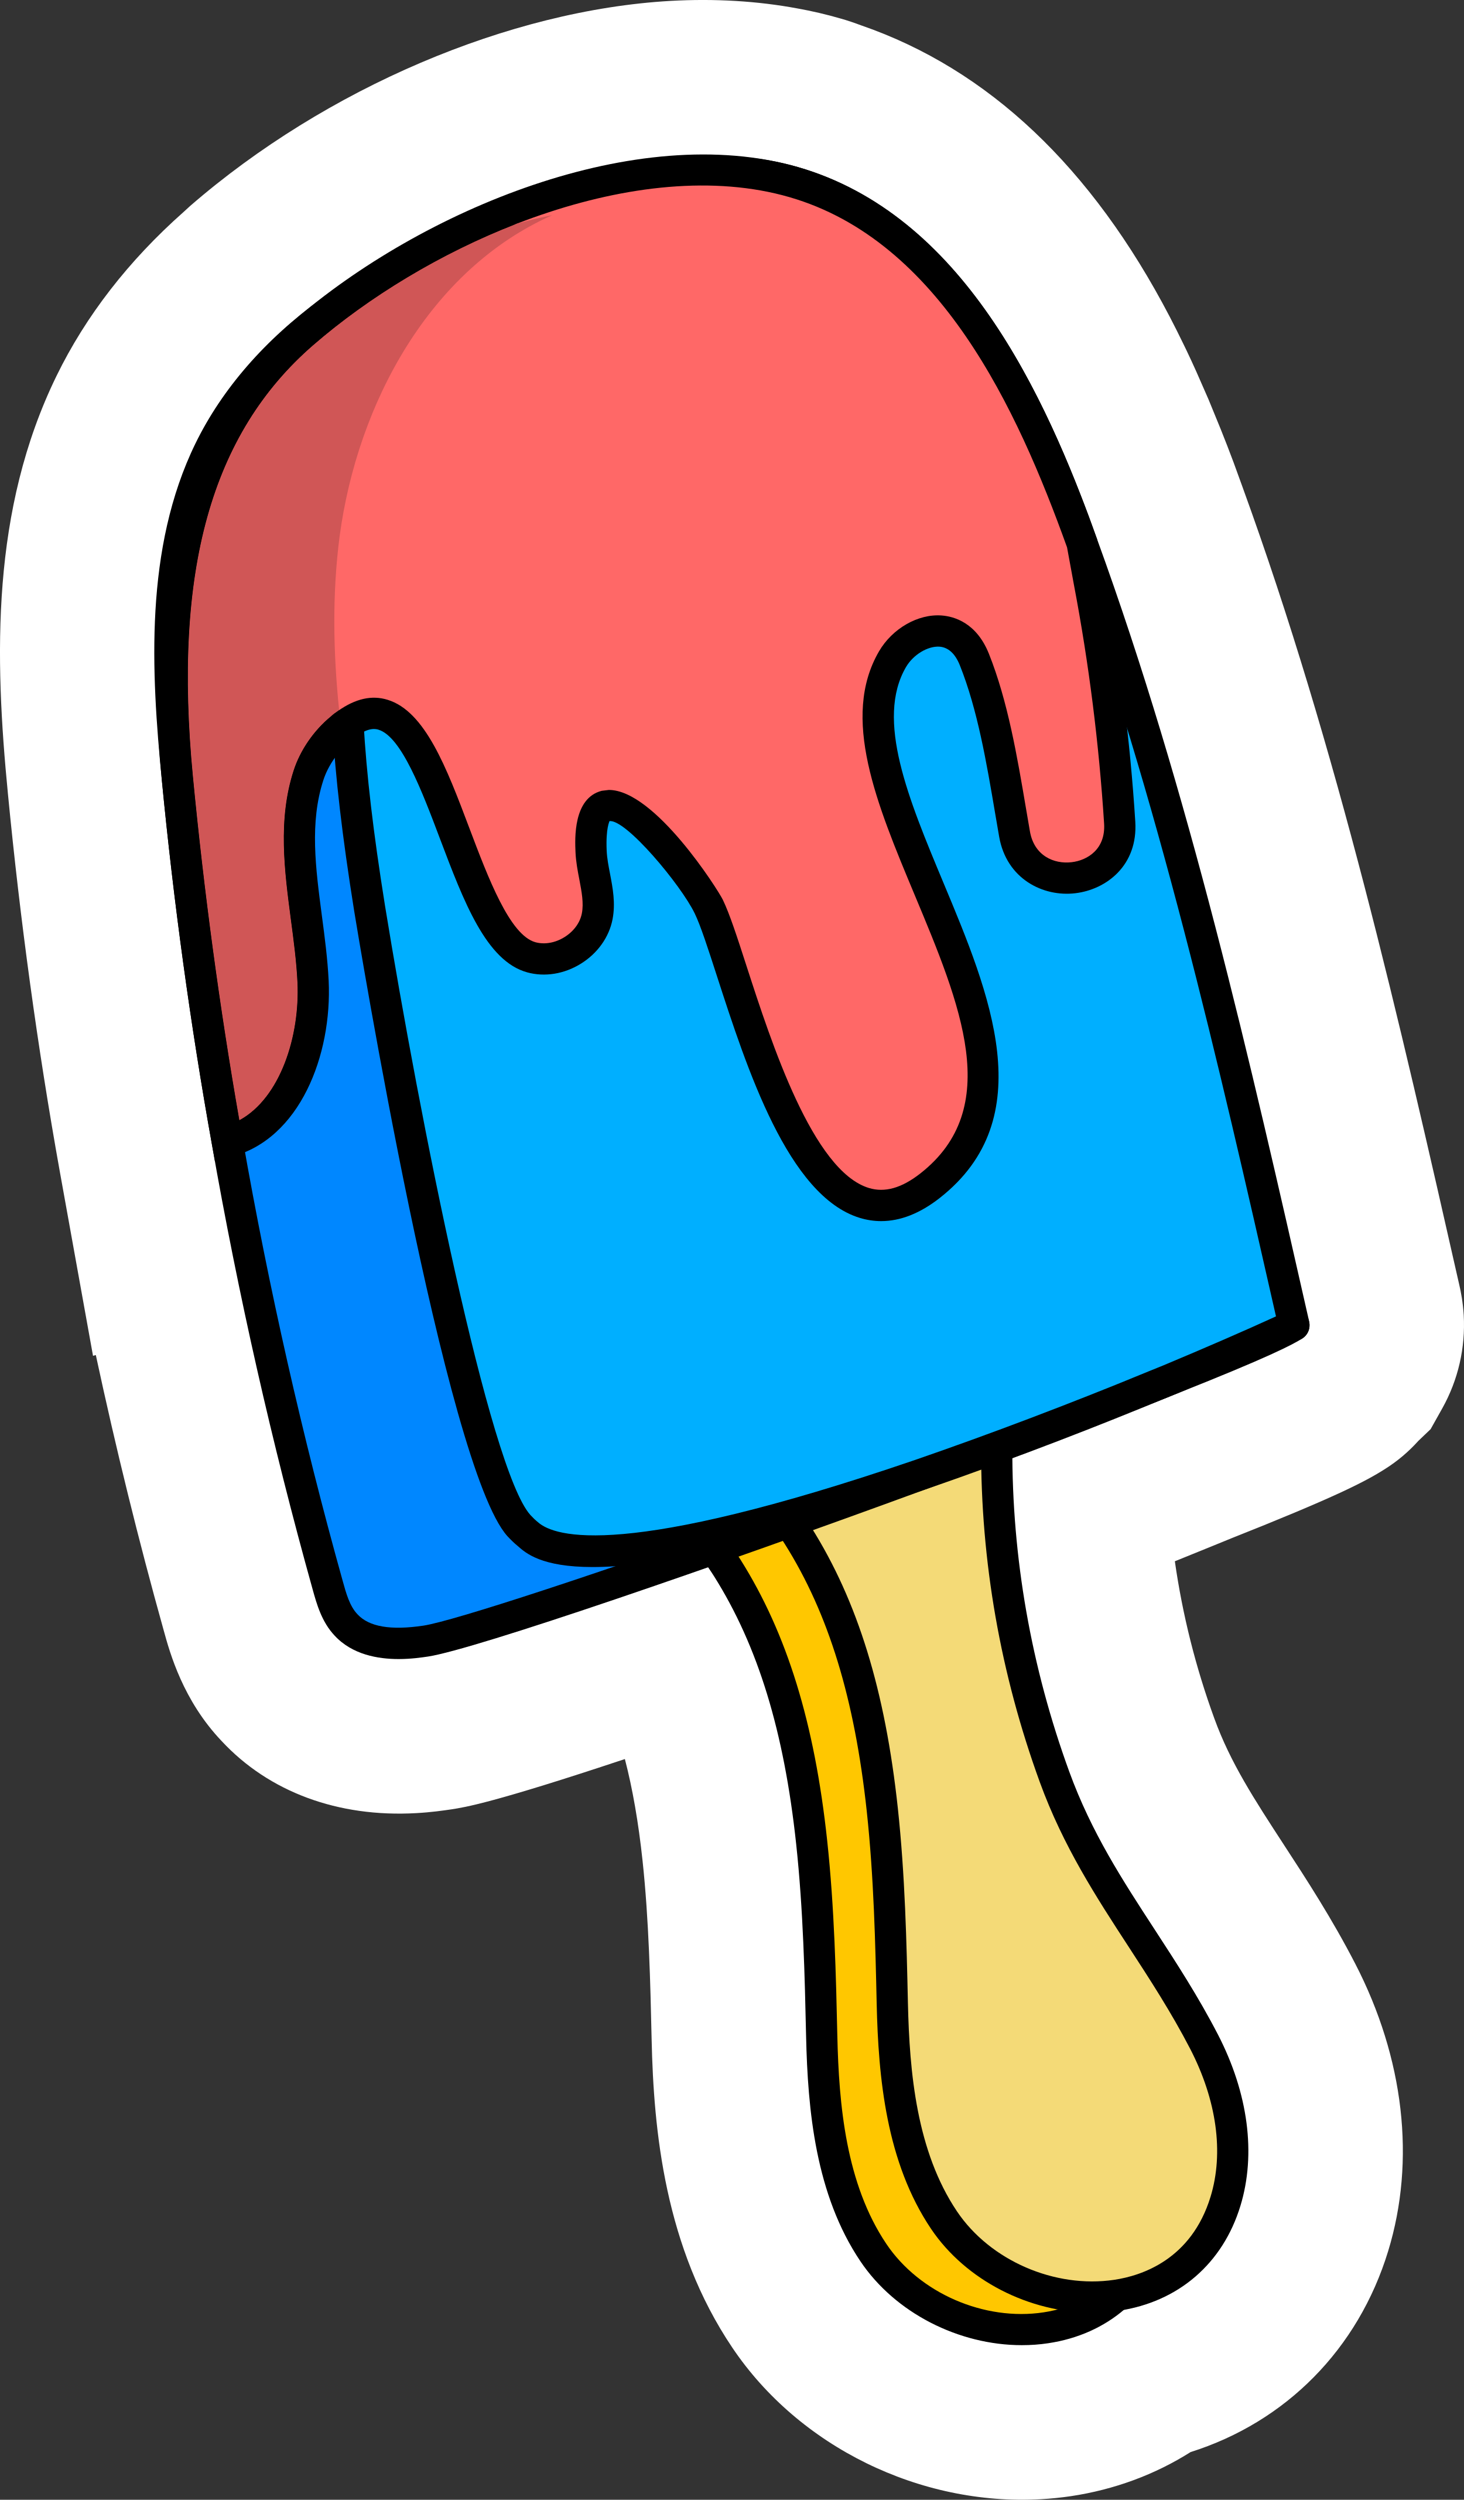 <svg xmlns="http://www.w3.org/2000/svg" style="isolation:isolate"
     viewBox="0 0 53.012 90.472" width="53.012pt" height="90.472pt">
    <rect x="0" y="0" width="53.012" height="90.472" fill="#333333" stroke="none"/>
    <defs>
        <clipPath id="_clipPath_ReORyb9l6oTiJRT3xXFT82QhGhUaUnz0">
            <rect width="53.012" height="90.472"/>
        </clipPath>
    </defs>
    <g clip-path="url(#_clipPath_ReORyb9l6oTiJRT3xXFT82QhGhUaUnz0)">
        <path d=" M 50.159 53.162 C 50.607 52.879 51.003 52.544 51.361 52.147 L 51.803 51.725 L 52.227 50.969 C 52.801 49.94 53.069 48.781 53.002 47.596 C 52.976 47.145 52.896 46.733 52.845 46.52 C 50.683 36.984 48.446 27.123 44.984 17.604 L 44.67 16.74 C 44.519 16.335 44.356 15.915 44.2 15.528 L 43.763 14.461 L 43.315 13.44 C 43.206 13.197 43.095 12.957 42.968 12.69 L 42.848 12.443 C 42.692 12.119 42.53 11.799 42.359 11.469 C 39.532 6.051 35.79 2.508 31.183 0.918 C 30.941 0.828 30.699 0.744 30.457 0.676 C 29.931 0.522 29.386 0.397 28.884 0.307 C 27.425 0.035 25.874 -0.057 24.273 0.033 C 18.444 0.365 11.8 3.192 6.884 7.455 L 6.646 7.673 C 4.655 9.436 3.11 11.428 2.048 13.602 C -0.326 18.466 -0.2 23.756 0.288 28.74 C 0.732 33.333 1.363 37.932 2.167 42.41 L 3.368 49.07 L 3.47 49.043 C 4.198 52.429 5.021 55.765 5.929 59.012 C 6.155 59.834 6.628 61.542 8.023 63.01 C 9.738 64.856 12.243 65.783 15.077 65.621 C 15.605 65.592 16.045 65.529 16.351 65.484 C 16.839 65.408 17.843 65.256 22.627 63.664 C 22.907 64.742 23.118 65.955 23.266 67.333 C 23.497 69.477 23.55 71.777 23.596 73.824 C 23.669 77.104 24.068 81.334 26.519 84.969 C 28.927 88.549 33.314 90.701 37.693 90.452 C 38.054 90.432 38.417 90.395 38.779 90.342 C 40.345 90.108 41.82 89.563 43.112 88.746 C 46.558 87.66 49.181 85.023 50.267 81.469 C 51.269 78.19 50.844 74.493 49.07 71.064 C 48.228 69.434 47.314 68.029 46.502 66.785 C 45.414 65.115 44.554 63.797 43.974 62.202 C 43.296 60.346 42.818 58.44 42.542 56.506 C 43.161 56.258 44.595 55.672 44.595 55.672 C 48.196 54.244 49.4 53.65 50.159 53.162 Z "
              fill="rgb(255,255,255)"/>
        <path d=" M 29.391 66.672 C 29.645 69.027 29.703 71.41 29.754 73.688 C 29.816 76.412 30.105 79.27 31.628 81.53 C 34.057 85.136 40.375 85.569 41.819 80.846 C 42.402 78.942 41.956 76.84 41.042 75.07 C 39.269 71.643 36.991 69.229 35.628 65.488 C 34.239 61.676 33.519 57.618 33.535 53.561 C 33.539 52.497 33.462 51.199 32.513 50.723 C 31.961 50.445 31.3 50.565 30.702 50.721 C 29.297 51.09 26.556 51.785 25.614 52.97 C 24.182 54.772 25.204 54.947 26.343 56.76 C 28.203 59.721 29.013 63.168 29.391 66.672 Z "
              fill="rgb(255,199,0)"/>
        <path d=" M 29.952 66.611 C 30.216 69.056 30.271 71.51 30.32 73.675 C 30.376 76.182 30.63 79.037 32.097 81.215 C 33.294 82.993 35.641 84.016 37.79 83.689 C 38.794 83.539 40.585 82.948 41.279 80.682 C 41.764 79.092 41.501 77.192 40.539 75.33 C 39.851 73.998 39.07 72.799 38.314 71.64 C 37.149 69.852 35.943 68.002 35.097 65.682 C 33.669 61.763 32.953 57.684 32.97 53.559 C 32.974 52.535 32.89 51.545 32.259 51.228 C 31.88 51.035 31.356 51.135 30.847 51.268 L 30.737 51.297 C 29.479 51.627 26.859 52.314 26.056 53.322 C 25.241 54.346 25.331 54.461 26.028 55.354 C 26.254 55.643 26.536 56.004 26.821 56.459 C 28.499 59.13 29.495 62.356 29.952 66.611 Z  M 37.001 84.877 C 34.72 84.877 32.415 83.711 31.159 81.846 C 29.529 79.428 29.249 76.371 29.189 73.7 C 29.141 71.558 29.087 69.129 28.829 66.733 C 28.39 62.654 27.447 59.58 25.864 57.061 C 25.605 56.649 25.353 56.326 25.136 56.049 C 24.31 54.989 23.868 54.256 25.171 52.617 C 26.127 51.416 28.398 50.74 30.451 50.203 L 30.56 50.174 C 31.247 49.994 32.05 49.856 32.767 50.217 C 34.111 50.893 34.105 52.696 34.101 53.563 C 34.085 57.555 34.778 61.502 36.159 65.295 C 36.961 67.493 38.078 69.207 39.261 71.023 C 40.032 72.205 40.829 73.428 41.544 74.811 C 42.643 76.936 42.933 79.138 42.359 81.012 C 41.72 83.102 40.116 84.485 37.956 84.807 C 37.64 84.855 37.321 84.877 37.001 84.877 Z "
              fill="rgb(0,0,0)"/>
        <path d=" M 31.948 65.495 C 32.202 67.852 32.261 70.233 32.312 72.511 C 32.372 75.236 32.661 78.092 34.185 80.354 C 36.614 83.959 42.933 84.392 44.376 79.67 C 44.958 77.764 44.514 75.663 43.599 73.893 C 41.826 70.466 39.549 68.051 38.186 64.311 C 36.796 60.499 36.076 56.442 36.093 52.384 C 36.097 51.32 36.019 50.024 35.07 49.545 C 34.518 49.268 33.857 49.388 33.26 49.545 C 31.855 49.914 29.112 50.608 28.171 51.793 C 26.739 53.594 27.761 53.771 28.9 55.584 C 30.761 58.545 31.571 61.991 31.948 65.495 Z "
              fill="rgb(244,218,119)"/>
        <path d=" M 32.51 65.435 C 32.774 67.879 32.828 70.333 32.876 72.498 C 32.933 75.006 33.189 77.862 34.654 80.037 C 35.853 81.817 38.196 82.832 40.347 82.512 C 41.352 82.362 43.142 81.772 43.835 79.504 C 44.321 77.914 44.059 76.014 43.097 74.152 C 42.407 72.821 41.626 71.623 40.871 70.463 C 39.706 68.675 38.5 66.826 37.654 64.505 C 36.226 60.586 35.511 56.508 35.527 52.381 C 35.53 51.36 35.447 50.368 34.816 50.051 C 34.437 49.859 33.913 49.957 33.404 50.092 L 33.289 50.121 C 32.031 50.451 29.414 51.139 28.613 52.145 C 27.799 53.17 27.888 53.284 28.585 54.177 C 28.812 54.467 29.093 54.828 29.379 55.283 C 31.057 57.953 32.052 61.18 32.51 65.435 Z  M 39.558 83.701 C 37.277 83.701 34.972 82.535 33.716 80.67 C 32.087 78.252 31.806 75.195 31.745 72.524 C 31.698 70.381 31.644 67.952 31.386 65.556 C 30.946 61.478 30.005 58.404 28.421 55.885 C 28.163 55.473 27.909 55.15 27.695 54.873 C 26.866 53.813 26.425 53.08 27.729 51.442 C 28.683 50.24 30.951 49.567 33.002 49.027 L 33.116 48.998 C 33.806 48.817 34.608 48.68 35.323 49.041 C 36.667 49.717 36.661 51.52 36.657 52.386 C 36.642 56.377 37.335 60.324 38.717 64.117 C 39.519 66.317 40.636 68.031 41.819 69.846 C 42.589 71.029 43.386 72.252 44.101 73.633 C 45.2 75.759 45.489 77.961 44.916 79.835 C 44.278 81.925 42.673 83.309 40.513 83.631 C 40.197 83.678 39.878 83.701 39.558 83.701 Z "
              fill="rgb(0,0,0)"/>
        <path d=" M 46.853 47.945 L 46.853 47.965 C 46.306 48.316 44.634 49.03 42.324 49.945 C 42.153 50.018 41.991 50.078 41.82 50.149 C 39.419 51.09 36.42 52.231 33.309 53.377 C 25.519 56.233 17.01 59.151 15.415 59.395 C 14.402 59.545 13.228 59.561 12.535 58.817 C 12.162 58.425 12.008 57.887 11.864 57.369 C 10.39 52.09 9.177 46.723 8.23 41.32 C 7.447 36.95 6.846 32.559 6.42 28.149 C 6.028 24.149 5.819 19.92 7.583 16.303 C 9.718 11.933 14.473 9.218 19.035 8.01 C 19.686 7.839 20.277 7.723 20.8 7.653 C 25.753 6.979 25.324 10.686 24.727 15.598 C 24.136 20.459 24.073 25.34 24.237 30.221 C 24.493 37.632 25.286 45.055 25.592 52.443 C 25.626 53.215 25.641 54.028 25.298 54.719 C 24.966 55.408 46.267 47.979 46.853 47.945 Z "
              fill="rgb(0,135,255)"/>
        <path d=" M 21.883 8.137 C 21.577 8.137 21.242 8.162 20.876 8.212 C 20.347 8.283 19.776 8.401 19.179 8.557 C 16.698 9.213 10.651 11.307 8.091 16.551 C 6.37 20.08 6.616 24.36 6.983 28.094 C 7.409 32.512 8.017 36.928 8.787 41.22 C 9.733 46.617 10.951 51.999 12.409 57.217 C 12.533 57.666 12.661 58.129 12.945 58.426 C 13.366 58.879 14.144 59.012 15.331 58.836 C 16.448 58.664 21.695 56.938 28.156 54.637 C 25.226 55.518 25.099 55.373 24.875 55.119 C 24.726 54.949 24.691 54.678 24.789 54.473 C 25.066 53.914 25.061 53.234 25.027 52.468 C 24.882 48.969 24.623 45.4 24.372 41.947 C 24.095 38.111 23.807 34.145 23.672 30.24 C 23.482 24.547 23.638 19.873 24.165 15.529 C 24.523 12.59 24.861 9.815 23.765 8.734 C 23.361 8.334 22.74 8.137 21.883 8.137 Z  M 14.435 60.045 C 13.686 60.045 12.759 59.887 12.121 59.201 C 11.648 58.703 11.466 58.047 11.32 57.52 C 9.853 52.268 8.625 46.85 7.673 41.418 C 6.898 37.098 6.286 32.651 5.857 28.203 C 5.476 24.317 5.224 19.85 7.075 16.055 C 9.023 12.067 13.329 8.936 18.891 7.463 C 19.532 7.295 20.15 7.17 20.724 7.092 C 22.491 6.852 23.745 7.125 24.56 7.928 C 26.05 9.399 25.697 12.303 25.288 15.666 C 24.768 19.95 24.613 24.568 24.802 30.201 C 24.937 34.084 25.224 38.041 25.501 41.865 C 25.751 45.326 26.011 48.904 26.157 52.42 C 26.181 52.977 26.191 53.525 26.099 54.051 C 28.498 53.43 35.775 50.996 40.36 49.463 C 45.675 47.686 46.581 47.395 46.819 47.381 C 46.972 47.379 47.118 47.424 47.231 47.525 C 47.343 47.625 47.409 47.768 47.417 47.918 L 47.418 47.939 C 47.427 48.141 47.329 48.332 47.158 48.441 C 46.814 48.662 45.958 49.114 42.532 50.471 L 42.039 50.671 C 39.521 51.658 36.493 52.806 33.504 53.907 C 25.848 56.714 17.206 59.692 15.501 59.954 C 15.28 59.986 14.89 60.045 14.435 60.045 Z "
              fill="rgb(0,0,0)"/>
        <path d=" M 46.853 47.945 L 46.853 47.965 C 45.9 48.412 44.3 49.121 42.324 49.945 C 42.153 50.018 41.991 50.078 41.82 50.149 C 39.331 51.178 36.323 52.339 33.309 53.377 C 27.086 55.504 20.841 57.055 19.125 55.533 C 19.006 55.437 18.898 55.33 18.787 55.212 C 16.883 53.103 13.999 36.66 13.382 32.869 C 13.029 30.66 12.726 28.408 12.599 26.168 C 12.389 22.281 12.716 18.415 14.237 14.863 C 15.53 11.85 17.937 9.196 20.8 7.653 C 23.251 6.317 26.037 5.807 28.743 6.592 C 34.05 8.127 36.966 13.717 38.901 18.899 C 38.998 19.17 39.096 19.434 39.195 19.706 C 42.53 28.882 44.693 38.424 46.853 47.945 Z "
              fill="rgb(0,175,255)"/>
        <path d=" M 26.105 6.783 C 24.439 6.783 22.734 7.242 21.069 8.149 C 18.31 9.638 16.009 12.166 14.756 15.086 C 13.447 18.143 12.927 21.758 13.163 26.137 C 13.273 28.044 13.511 30.093 13.941 32.779 C 15.187 40.43 17.719 53.186 19.207 54.833 C 19.292 54.924 19.382 55.014 19.482 55.094 C 20.083 55.627 22.582 56.445 33.126 52.842 C 35.82 51.914 38.831 50.773 41.605 49.627 L 42.107 49.424 C 43.612 48.795 45.105 48.147 46.204 47.643 C 44.112 38.423 41.937 28.902 38.663 19.9 L 38.368 19.088 C 36.73 14.701 33.931 8.681 28.586 7.135 C 27.777 6.901 26.946 6.783 26.105 6.783 Z  M 21.458 56.715 C 19.606 56.715 19.038 56.211 18.75 55.956 C 18.63 55.859 18.502 55.735 18.374 55.598 C 16.128 53.109 12.958 33.781 12.823 32.959 C 12.388 30.233 12.146 28.148 12.034 26.199 C 11.788 21.642 12.338 17.861 13.716 14.641 C 15.069 11.49 17.553 8.762 20.531 7.154 C 23.298 5.647 26.195 5.264 28.901 6.049 C 34.735 7.736 37.704 14.077 39.431 18.699 L 39.726 19.515 C 43.065 28.694 45.261 38.373 47.384 47.735 L 47.417 47.918 L 47.418 47.939 C 47.429 48.168 47.3 48.381 47.093 48.478 C 46.548 48.733 45.016 49.436 42.542 50.467 L 42.039 50.671 C 40.06 51.488 36.974 52.713 33.493 53.911 C 27.06 56.11 23.488 56.715 21.458 56.715 Z "
              fill="rgb(0,0,0)"/>
        <path d=" M 36.737 30.188 C 36.357 27.994 36.04 25.763 35.282 23.87 C 34.629 22.236 32.948 22.777 32.318 23.858 C 29.47 28.754 39.669 38.221 33.677 42.914 C 29.011 46.569 26.799 35.146 25.663 32.808 C 25.124 31.697 21.216 26.555 21.404 30.816 C 21.439 31.606 21.775 32.389 21.624 33.166 C 21.425 34.197 20.253 34.925 19.239 34.647 C 16.47 33.887 15.891 23.842 12.599 26.168 L 12.353 26.358 C 11.82 26.789 11.38 27.412 11.17 28.065 C 10.398 30.449 11.214 33.012 11.335 35.523 C 11.449 37.889 10.456 40.75 8.23 41.32 C 7.447 36.95 6.846 32.56 6.42 28.149 C 5.874 22.489 6.288 16.124 10.968 12.067 C 15.337 8.278 22.911 4.906 28.743 6.592 C 34.32 8.205 37.257 14.295 39.195 19.707 C 39.283 20.196 39.372 20.666 39.447 21.084 C 39.993 23.953 40.359 26.857 40.544 29.771 C 40.696 32.173 37.15 32.559 36.737 30.188 Z "
              fill="rgb(255,104,103)"/>
        <path d=" M 22.048 28.59 C 23.709 28.59 25.996 32.199 26.172 32.561 C 26.419 33.07 26.692 33.91 27.036 34.975 C 27.933 37.743 29.433 42.377 31.462 42.996 C 32.038 43.172 32.65 43 33.327 42.469 C 36.347 40.104 34.78 36.357 33.12 32.389 C 31.739 29.088 30.437 25.969 31.829 23.574 C 32.312 22.746 33.244 22.211 34.099 22.276 C 34.544 22.309 35.357 22.533 35.808 23.66 C 36.492 25.373 36.829 27.356 37.154 29.274 L 37.294 30.09 C 37.446 30.966 38.157 31.282 38.806 31.205 C 39.384 31.137 40.038 30.73 39.98 29.807 C 39.796 26.924 39.431 24.025 38.892 21.19 L 38.638 19.809 C 36.831 14.783 34.03 8.71 28.586 7.135 C 23.138 5.56 15.785 8.638 11.339 12.493 C 7.649 15.693 6.265 20.651 6.984 28.095 C 7.387 32.28 7.953 36.465 8.667 40.545 C 10.155 39.738 10.864 37.486 10.771 35.549 C 10.736 34.807 10.633 34.035 10.534 33.289 C 10.3 31.51 10.056 29.668 10.632 27.89 C 10.872 27.145 11.37 26.426 11.995 25.918 C 12.044 25.867 12.14 25.797 12.234 25.734 C 12.874 25.281 13.467 25.151 14.037 25.328 C 15.398 25.745 16.172 27.792 16.991 29.959 C 17.68 31.781 18.46 33.848 19.39 34.102 C 19.721 34.192 20.105 34.125 20.439 33.917 C 20.775 33.709 21.004 33.396 21.069 33.059 C 21.142 32.688 21.062 32.272 20.978 31.83 C 20.917 31.514 20.854 31.186 20.839 30.84 C 20.818 30.357 20.752 28.885 21.79 28.621 L 22.048 28.59 Z  M 31.907 44.195 C 31.648 44.195 31.388 44.156 31.132 44.078 C 28.539 43.285 27.049 38.684 25.96 35.324 C 25.642 34.342 25.368 33.493 25.154 33.055 C 24.654 32.024 22.656 29.631 22.067 29.719 C 22.076 29.732 21.931 29.949 21.968 30.791 C 21.981 31.068 22.035 31.343 22.088 31.617 C 22.189 32.145 22.293 32.688 22.18 33.274 C 22.055 33.918 21.638 34.504 21.036 34.877 C 20.435 35.252 19.725 35.367 19.091 35.192 C 17.607 34.785 16.794 32.635 15.933 30.359 C 15.279 28.627 14.536 26.664 13.706 26.41 C 13.625 26.385 13.378 26.311 12.925 26.629 C 12.834 26.694 12.788 26.722 12.748 26.761 C 12.255 27.164 11.88 27.703 11.708 28.238 C 11.21 29.774 11.427 31.41 11.655 33.141 C 11.757 33.91 11.862 34.705 11.901 35.494 C 12.029 38.18 10.859 41.231 8.37 41.867 L 7.781 42.019 L 7.674 41.42 C 6.898 37.097 6.286 32.651 5.857 28.203 C 5.11 20.471 6.661 15.053 10.598 11.639 C 15.276 7.584 23.064 4.361 28.901 6.049 C 34.837 7.766 37.804 14.149 39.726 19.516 L 40.004 20.984 C 40.55 23.859 40.923 26.805 41.109 29.734 C 41.21 31.328 40.055 32.196 38.939 32.328 C 37.771 32.469 36.446 31.809 36.18 30.283 L 36.039 29.463 C 35.724 27.604 35.398 25.682 34.757 24.08 C 34.587 23.655 34.338 23.428 34.016 23.404 C 33.595 23.379 33.071 23.691 32.806 24.143 C 31.696 26.051 32.896 28.918 34.163 31.952 C 35.832 35.942 37.723 40.463 34.025 43.36 C 33.314 43.916 32.605 44.195 31.907 44.195 Z "
              fill="rgb(0,0,0)"/>
        <path d=" M 8.667 40.545 C 7.953 36.465 7.387 32.28 6.984 28.095 C 6.265 20.651 7.649 15.693 11.339 12.493 C 13.348 10.751 15.951 9.167 18.703 8.1 C 18.814 8.069 18.925 8.039 19.035 8.01 C 19.37 7.918 19.697 7.849 19.992 7.791 C 15.566 9.754 12.943 14.596 12.298 19.408 C 12.025 21.506 12.065 23.611 12.28 25.701 C 12.264 25.712 12.249 25.723 12.234 25.734 C 12.14 25.797 12.044 25.867 11.995 25.918 C 11.37 26.426 10.872 27.145 10.632 27.89 C 10.056 29.668 10.3 31.51 10.534 33.289 C 10.633 34.035 10.736 34.807 10.771 35.549 C 10.864 37.486 10.155 39.738 8.667 40.545 Z "
              fill="rgb(208,86,86)"/>
        <path d=" M 8.23 41.32 C 7.447 36.95 6.846 32.559 6.42 28.149 C 6.028 24.149 5.819 19.92 7.583 16.303 C 9.666 12.039 14.244 9.35 18.703 8.1 C 15.951 9.167 13.348 10.751 11.339 12.493 C 7.649 15.693 6.265 20.651 6.984 28.095 C 7.387 32.28 7.953 36.465 8.667 40.545 C 10.155 39.738 10.864 37.486 10.771 35.549 C 10.736 34.807 10.633 34.035 10.534 33.289 C 10.3 31.51 10.056 29.668 10.632 27.89 C 10.872 27.145 11.37 26.426 11.995 25.918 C 12.044 25.867 12.14 25.797 12.234 25.734 C 12.249 25.723 12.264 25.712 12.28 25.701 C 12.302 25.92 12.327 26.139 12.353 26.358 C 11.82 26.789 11.38 27.412 11.17 28.065 C 10.398 30.449 11.214 33.012 11.335 35.523 C 11.449 37.889 10.456 40.75 8.23 41.32 Z "
              fill="rgb(0,0,0)"/>
    </g>
</svg>